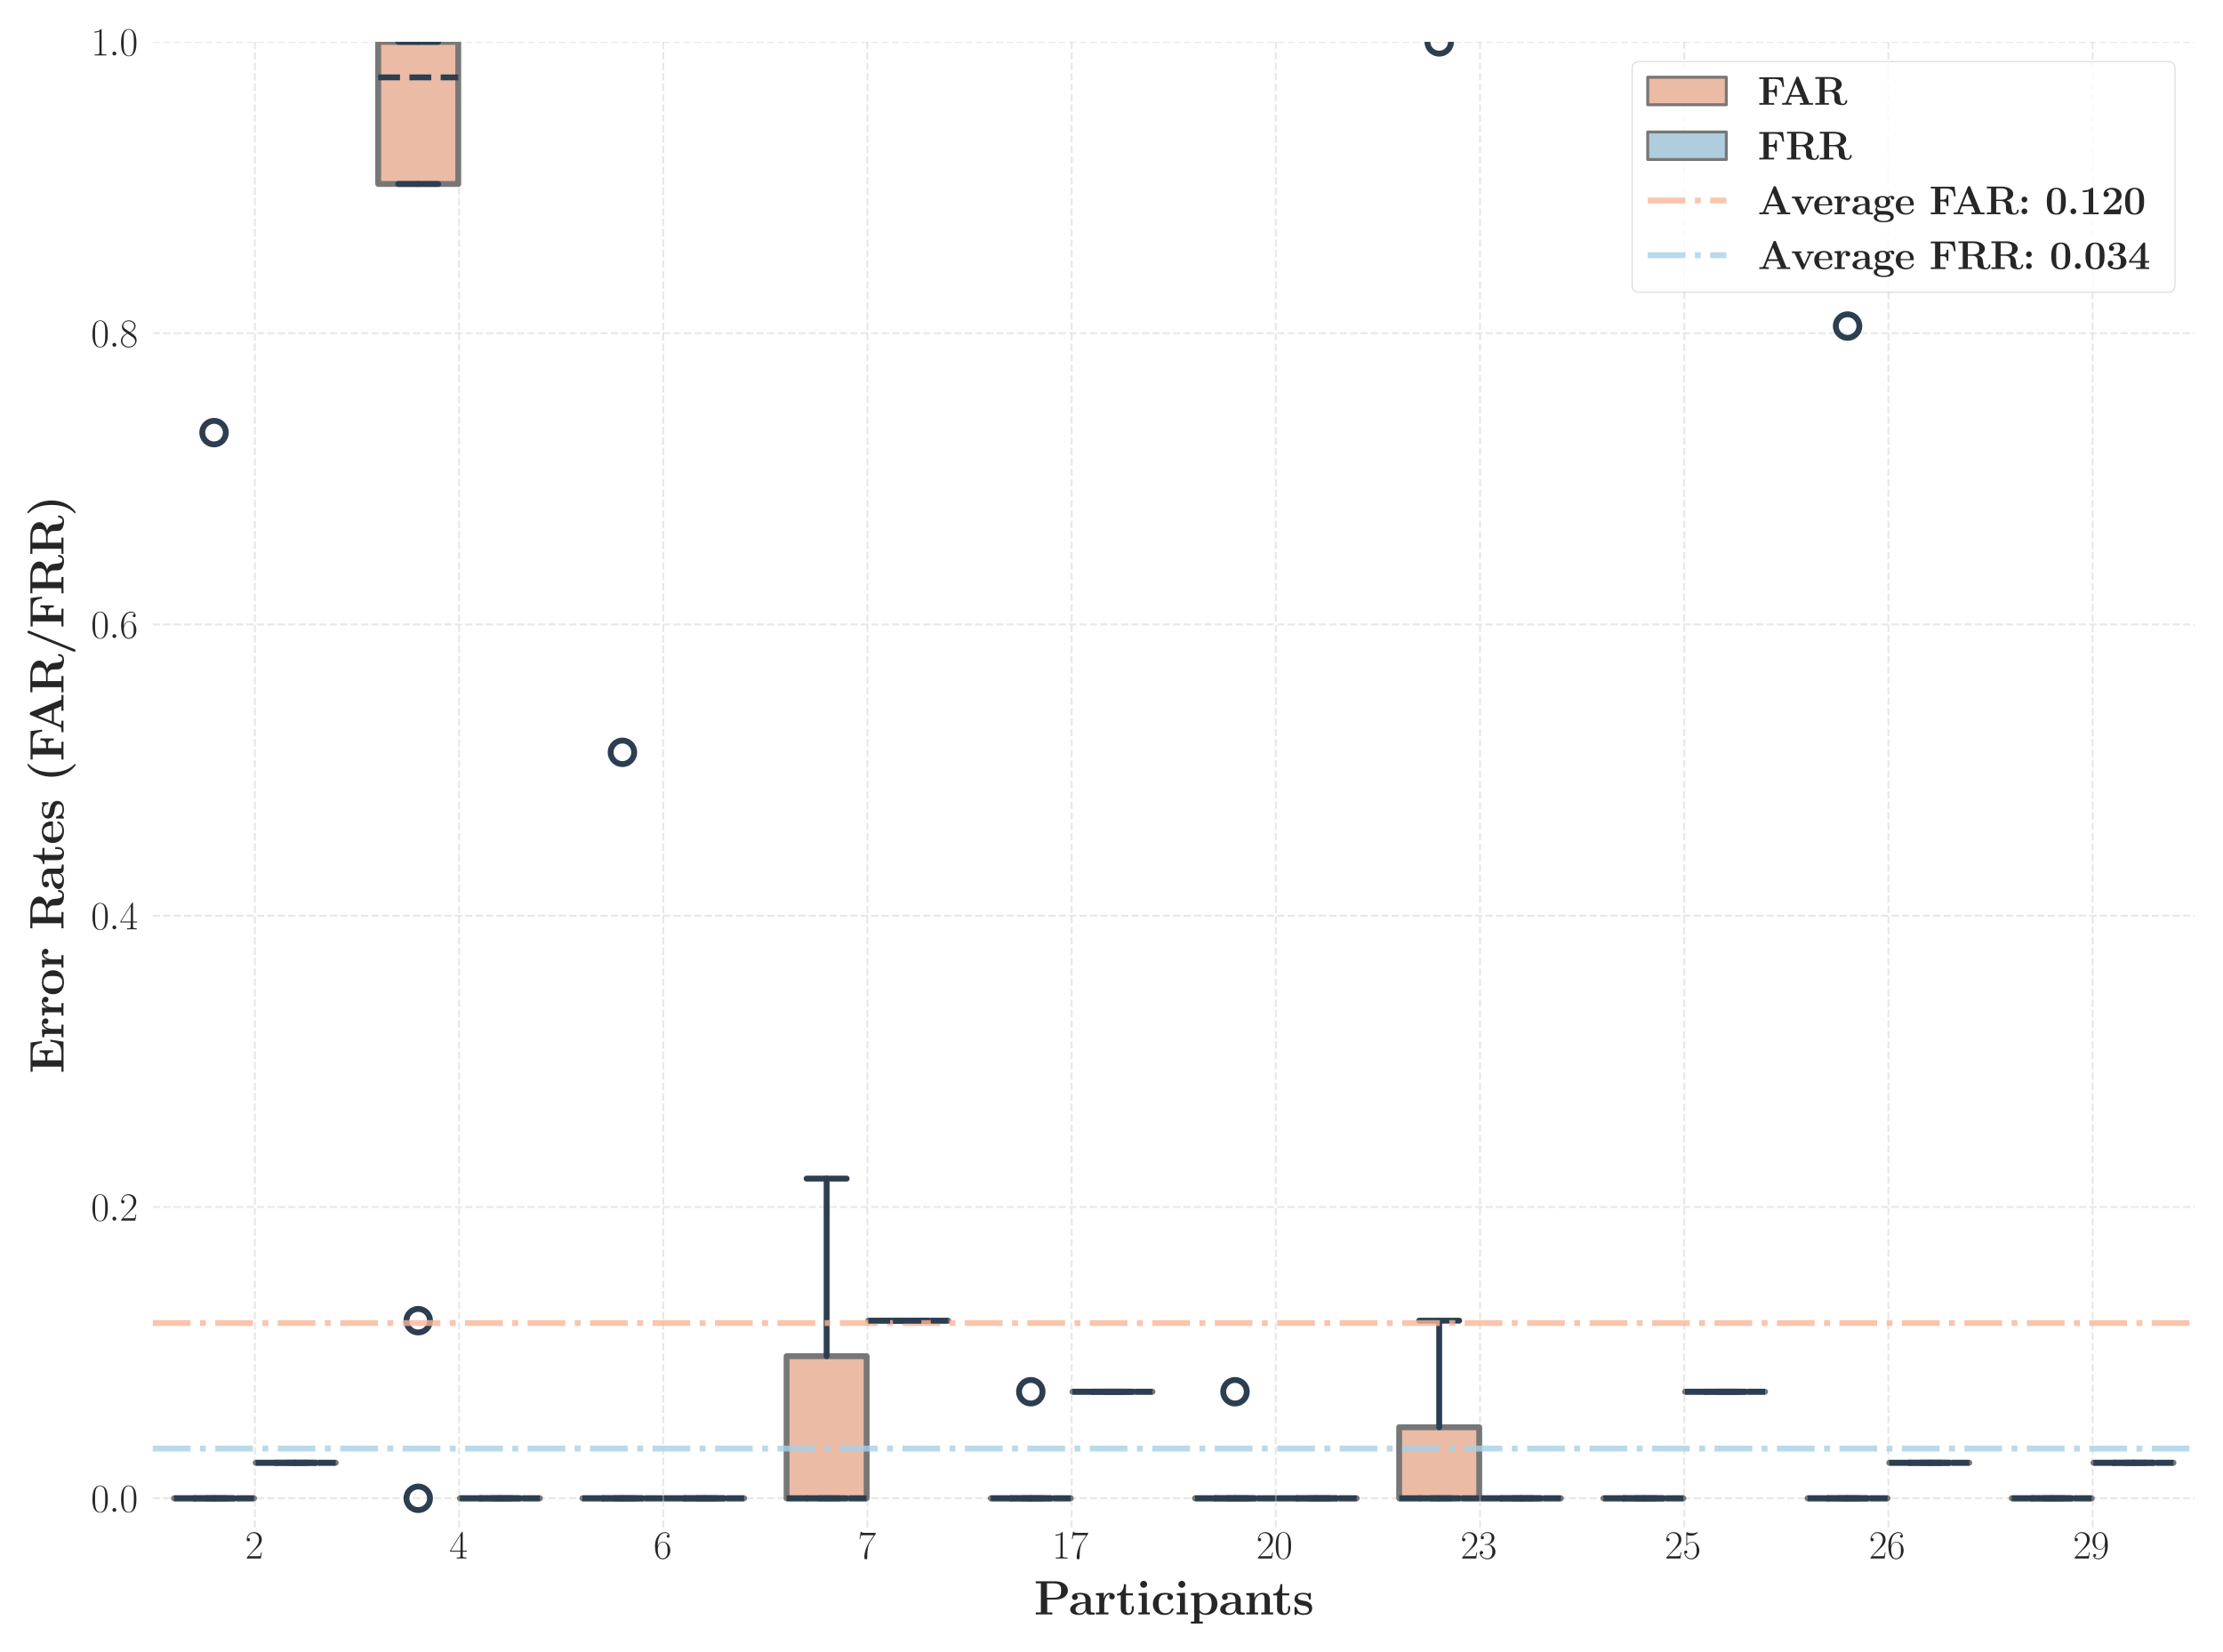 <?xml version="1.0" encoding="utf-8" standalone="no"?>
<!DOCTYPE svg PUBLIC "-//W3C//DTD SVG 1.1//EN"
  "http://www.w3.org/Graphics/SVG/1.1/DTD/svg11.dtd">
<svg xmlns:xlink="http://www.w3.org/1999/xlink" width="565.808pt" height="420.48pt" viewBox="0 0 565.808 420.48" xmlns="http://www.w3.org/2000/svg" version="1.1">
 <defs>
  <style type="text/css">*{stroke-linejoin: round; stroke-linecap: butt}</style>
 </defs>
 <g id="figure_1">
  <g id="patch_1">
   <path d="M 0 420.48 
L 565.808 420.48 
L 565.808 0 
L 0 0 
z
" style="fill: #ffffff"/>
  </g>
  <g id="axes_1">
   <g id="patch_2">
    <path d="M 38.885 388.798 
L 558.608 388.798 
L 558.608 10.659 
L 38.885 10.659 
z
" style="fill: #ffffff"/>
   </g>
   <g id="matplotlib.axis_1">
    <g id="xtick_1">
     <g id="line2d_1">
      <path d="M 64.871 388.798 
L 64.871 10.659 
" clip-path="url(#p3bb4240da6)" style="fill: none; stroke-dasharray: 1.85,0.8; stroke-dashoffset: 0; stroke: #d3d3d3; stroke-opacity: 0.53; stroke-width: 0.5"/>
     </g>
     <g id="text_1">
      <!-- 2 -->
      <g style="fill: #262626" transform="translate(62.381 396.716)scale(0.1 -0.1)">
       <defs>
        <path id="CMR17-32" d="M 2669 990 
L 2554 990 
C 2490 537 2438 460 2413 422 
C 2381 371 1920 371 1830 371 
L 602 371 
C 832 620 1280 1073 1824 1596 
C 2214 1966 2669 2400 2669 3033 
C 2669 3788 2067 4224 1395 4224 
C 691 4224 262 3603 262 3027 
C 262 2777 448 2745 525 2745 
C 589 2745 781 2783 781 3007 
C 781 3206 614 3264 525 3264 
C 486 3264 448 3257 422 3244 
C 544 3788 915 4057 1306 4057 
C 1862 4057 2227 3616 2227 3033 
C 2227 2477 1901 1998 1536 1583 
L 262 147 
L 262 0 
L 2515 0 
L 2669 990 
z
" transform="scale(0.016)"/>
       </defs>
       <use xlink:href="#CMR17-32" transform="scale(0.996)"/>
      </g>
     </g>
    </g>
    <g id="xtick_2">
     <g id="line2d_2">
      <path d="M 116.844 388.798 
L 116.844 10.659 
" clip-path="url(#p3bb4240da6)" style="fill: none; stroke-dasharray: 1.85,0.8; stroke-dashoffset: 0; stroke: #d3d3d3; stroke-opacity: 0.53; stroke-width: 0.5"/>
     </g>
     <g id="text_2">
      <!-- 4 -->
      <g style="fill: #262626" transform="translate(114.353 396.716)scale(0.1 -0.1)">
       <defs>
        <path id="CMR17-34" d="M 2150 4147 
C 2150 4281 2144 4288 2029 4288 
L 128 1254 
L 128 1088 
L 1779 1088 
L 1779 460 
C 1779 230 1766 166 1318 166 
L 1197 166 
L 1197 0 
C 1402 12 1747 12 1965 12 
C 2182 12 2528 12 2733 0 
L 2733 166 
L 2611 166 
C 2163 166 2150 230 2150 460 
L 2150 1088 
L 2803 1088 
L 2803 1254 
L 2150 1254 
L 2150 4147 
z
M 1798 3723 
L 1798 1254 
L 256 1254 
L 1798 3723 
z
" transform="scale(0.016)"/>
       </defs>
       <use xlink:href="#CMR17-34" transform="scale(0.996)"/>
      </g>
     </g>
    </g>
    <g id="xtick_3">
     <g id="line2d_3">
      <path d="M 168.816 388.798 
L 168.816 10.659 
" clip-path="url(#p3bb4240da6)" style="fill: none; stroke-dasharray: 1.85,0.8; stroke-dashoffset: 0; stroke: #d3d3d3; stroke-opacity: 0.53; stroke-width: 0.5"/>
     </g>
     <g id="text_3">
      <!-- 6 -->
      <g style="fill: #262626" transform="translate(166.325 396.716)scale(0.1 -0.1)">
       <defs>
        <path id="CMR17-36" d="M 678 2198 
C 678 3712 1395 4076 1811 4076 
C 1946 4076 2272 4049 2400 3782 
C 2298 3782 2106 3782 2106 3558 
C 2106 3385 2246 3328 2336 3328 
C 2394 3328 2566 3353 2566 3571 
C 2566 3987 2246 4224 1805 4224 
C 1043 4224 243 3411 243 2011 
C 243 257 966 -128 1478 -128 
C 2099 -128 2688 431 2688 1295 
C 2688 2101 2170 2688 1517 2688 
C 1126 2688 838 2430 678 1979 
L 678 2198 
z
M 1478 25 
C 691 25 691 1212 691 1450 
C 691 1914 909 2585 1504 2585 
C 1613 2585 1926 2585 2138 2140 
C 2253 1889 2253 1624 2253 1302 
C 2253 954 2253 696 2118 438 
C 1978 173 1773 25 1478 25 
z
" transform="scale(0.016)"/>
       </defs>
       <use xlink:href="#CMR17-36" transform="scale(0.996)"/>
      </g>
     </g>
    </g>
    <g id="xtick_4">
     <g id="line2d_4">
      <path d="M 220.788 388.798 
L 220.788 10.659 
" clip-path="url(#p3bb4240da6)" style="fill: none; stroke-dasharray: 1.85,0.8; stroke-dashoffset: 0; stroke: #d3d3d3; stroke-opacity: 0.53; stroke-width: 0.5"/>
     </g>
     <g id="text_4">
      <!-- 7 -->
      <g style="fill: #262626" transform="translate(218.298 396.716)scale(0.1 -0.1)">
       <defs>
        <path id="CMR17-37" d="M 2886 3955 
L 2886 4096 
L 1382 4096 
C 634 4096 621 4166 595 4288 
L 480 4288 
L 294 3104 
L 410 3104 
C 429 3226 474 3552 550 3673 
C 589 3724 1062 3724 1171 3724 
L 2579 3724 
L 1869 2670 
C 1395 1961 1069 1003 1069 166 
C 1069 89 1069 -128 1299 -128 
C 1530 -128 1530 89 1530 172 
L 1530 466 
C 1530 1514 1709 2204 2003 2644 
L 2886 3955 
z
" transform="scale(0.016)"/>
       </defs>
       <use xlink:href="#CMR17-37" transform="scale(0.996)"/>
      </g>
     </g>
    </g>
    <g id="xtick_5">
     <g id="line2d_5">
      <path d="M 272.761 388.798 
L 272.761 10.659 
" clip-path="url(#p3bb4240da6)" style="fill: none; stroke-dasharray: 1.85,0.8; stroke-dashoffset: 0; stroke: #d3d3d3; stroke-opacity: 0.53; stroke-width: 0.5"/>
     </g>
     <g id="text_5">
      <!-- 17 -->
      <g style="fill: #262626" transform="translate(267.779 396.716)scale(0.1 -0.1)">
       <defs>
        <path id="CMR17-31" d="M 1702 4083 
C 1702 4217 1696 4224 1606 4224 
C 1357 3927 979 3833 621 3820 
C 602 3820 570 3820 563 3808 
C 557 3795 557 3782 557 3648 
C 755 3648 1088 3686 1344 3839 
L 1344 467 
C 1344 243 1331 166 781 166 
L 589 166 
L 589 0 
C 896 6 1216 12 1523 12 
C 1830 12 2150 6 2458 0 
L 2458 166 
L 2266 166 
C 1715 166 1702 236 1702 467 
L 1702 4083 
z
" transform="scale(0.016)"/>
       </defs>
       <use xlink:href="#CMR17-31" transform="scale(0.996)"/>
       <use xlink:href="#CMR17-37" transform="translate(45.69 0)scale(0.996)"/>
      </g>
     </g>
    </g>
    <g id="xtick_6">
     <g id="line2d_6">
      <path d="M 324.733 388.798 
L 324.733 10.659 
" clip-path="url(#p3bb4240da6)" style="fill: none; stroke-dasharray: 1.85,0.8; stroke-dashoffset: 0; stroke: #d3d3d3; stroke-opacity: 0.53; stroke-width: 0.5"/>
     </g>
     <g id="text_6">
      <!-- 20 -->
      <g style="fill: #262626" transform="translate(319.752 396.716)scale(0.1 -0.1)">
       <defs>
        <path id="CMR17-30" d="M 2688 2038 
C 2688 2430 2682 3099 2413 3613 
C 2176 4063 1798 4224 1466 4224 
C 1158 4224 768 4082 525 3620 
C 269 3137 243 2539 243 2038 
C 243 1671 250 1112 448 623 
C 723 -39 1216 -128 1466 -128 
C 1760 -128 2208 -7 2470 604 
C 2662 1048 2688 1568 2688 2038 
z
M 1466 -26 
C 1056 -26 813 328 723 816 
C 653 1196 653 1749 653 2109 
C 653 2604 653 3015 736 3407 
C 858 3954 1216 4121 1466 4121 
C 1728 4121 2067 3947 2189 3420 
C 2272 3054 2278 2623 2278 2109 
C 2278 1691 2278 1176 2202 797 
C 2067 96 1690 -26 1466 -26 
z
" transform="scale(0.016)"/>
       </defs>
       <use xlink:href="#CMR17-32" transform="scale(0.996)"/>
       <use xlink:href="#CMR17-30" transform="translate(45.69 0)scale(0.996)"/>
      </g>
     </g>
    </g>
    <g id="xtick_7">
     <g id="line2d_7">
      <path d="M 376.705 388.798 
L 376.705 10.659 
" clip-path="url(#p3bb4240da6)" style="fill: none; stroke-dasharray: 1.85,0.8; stroke-dashoffset: 0; stroke: #d3d3d3; stroke-opacity: 0.53; stroke-width: 0.5"/>
     </g>
     <g id="text_7">
      <!-- 23 -->
      <g style="fill: #262626" transform="translate(371.724 396.716)scale(0.1 -0.1)">
       <defs>
        <path id="CMR17-33" d="M 1414 2176 
C 1984 2176 2234 1673 2234 1094 
C 2234 322 1824 25 1453 25 
C 1114 25 563 193 390 691 
C 422 678 454 678 486 678 
C 640 678 755 780 755 947 
C 755 1132 614 1216 486 1216 
C 378 1216 211 1164 211 927 
C 211 335 787 -128 1466 -128 
C 2176 -128 2720 432 2720 1087 
C 2720 1718 2208 2176 1600 2246 
C 2086 2347 2554 2776 2554 3353 
C 2554 3856 2048 4224 1472 4224 
C 890 4224 378 3862 378 3347 
C 378 3123 544 3084 627 3084 
C 762 3084 877 3167 877 3334 
C 877 3500 762 3584 627 3584 
C 602 3584 570 3584 544 3571 
C 730 3999 1235 4076 1459 4076 
C 1683 4076 2106 3966 2106 3347 
C 2106 3167 2080 2851 1862 2574 
C 1670 2329 1453 2316 1242 2297 
C 1210 2297 1062 2284 1037 2284 
C 992 2278 966 2272 966 2227 
C 966 2182 973 2176 1101 2176 
L 1414 2176 
z
" transform="scale(0.016)"/>
       </defs>
       <use xlink:href="#CMR17-32" transform="scale(0.996)"/>
       <use xlink:href="#CMR17-33" transform="translate(45.69 0)scale(0.996)"/>
      </g>
     </g>
    </g>
    <g id="xtick_8">
     <g id="line2d_8">
      <path d="M 428.678 388.798 
L 428.678 10.659 
" clip-path="url(#p3bb4240da6)" style="fill: none; stroke-dasharray: 1.85,0.8; stroke-dashoffset: 0; stroke: #d3d3d3; stroke-opacity: 0.53; stroke-width: 0.5"/>
     </g>
     <g id="text_8">
      <!-- 25 -->
      <g style="fill: #262626" transform="translate(423.696 396.716)scale(0.1 -0.1)">
       <defs>
        <path id="CMR17-35" d="M 730 3750 
C 794 3724 1056 3641 1325 3641 
C 1920 3641 2246 3961 2432 4140 
C 2432 4191 2432 4224 2394 4224 
C 2387 4224 2374 4224 2323 4198 
C 2099 4102 1837 4032 1517 4032 
C 1325 4032 1037 4055 723 4191 
C 653 4224 640 4224 634 4224 
C 602 4224 595 4217 595 4090 
L 595 2231 
C 595 2113 595 2080 659 2080 
C 691 2080 704 2093 736 2139 
C 941 2435 1222 2560 1542 2560 
C 1766 2560 2246 2415 2246 1293 
C 2246 1087 2246 716 2054 422 
C 1894 159 1645 25 1370 25 
C 947 25 518 319 403 812 
C 429 806 480 793 506 793 
C 589 793 749 838 749 1036 
C 749 1209 627 1280 506 1280 
C 358 1280 262 1190 262 1011 
C 262 454 704 -128 1382 -128 
C 2042 -128 2669 441 2669 1267 
C 2669 2054 2170 2662 1549 2662 
C 1222 2662 947 2540 730 2304 
L 730 3750 
z
" transform="scale(0.016)"/>
       </defs>
       <use xlink:href="#CMR17-32" transform="scale(0.996)"/>
       <use xlink:href="#CMR17-35" transform="translate(45.69 0)scale(0.996)"/>
      </g>
     </g>
    </g>
    <g id="xtick_9">
     <g id="line2d_9">
      <path d="M 480.65 388.798 
L 480.65 10.659 
" clip-path="url(#p3bb4240da6)" style="fill: none; stroke-dasharray: 1.85,0.8; stroke-dashoffset: 0; stroke: #d3d3d3; stroke-opacity: 0.53; stroke-width: 0.5"/>
     </g>
     <g id="text_9">
      <!-- 26 -->
      <g style="fill: #262626" transform="translate(475.669 396.716)scale(0.1 -0.1)">
       <use xlink:href="#CMR17-32" transform="scale(0.996)"/>
       <use xlink:href="#CMR17-36" transform="translate(45.69 0)scale(0.996)"/>
      </g>
     </g>
    </g>
    <g id="xtick_10">
     <g id="line2d_10">
      <path d="M 532.622 388.798 
L 532.622 10.659 
" clip-path="url(#p3bb4240da6)" style="fill: none; stroke-dasharray: 1.85,0.8; stroke-dashoffset: 0; stroke: #d3d3d3; stroke-opacity: 0.53; stroke-width: 0.5"/>
     </g>
     <g id="text_10">
      <!-- 29 -->
      <g style="fill: #262626" transform="translate(527.641 396.716)scale(0.1 -0.1)">
       <defs>
        <path id="CMR17-39" d="M 2253 1871 
C 2253 448 1670 25 1190 25 
C 1043 25 685 43 538 281 
C 704 256 826 345 826 505 
C 826 678 685 736 595 736 
C 538 736 365 710 365 492 
C 365 68 742 -128 1203 -128 
C 1939 -128 2688 665 2688 2090 
C 2688 3857 1971 4224 1485 4224 
C 851 4224 243 3664 243 2800 
C 243 2000 762 1408 1414 1408 
C 1952 1408 2189 1910 2253 2122 
L 2253 1871 
z
M 1427 1510 
C 1254 1510 1011 1542 813 1929 
C 678 2181 678 2477 678 2793 
C 678 3174 678 3438 858 3722 
C 947 3857 1114 4076 1485 4076 
C 2240 4076 2240 2909 2240 2651 
C 2240 2193 2035 1510 1427 1510 
z
" transform="scale(0.016)"/>
       </defs>
       <use xlink:href="#CMR17-32" transform="scale(0.996)"/>
       <use xlink:href="#CMR17-39" transform="translate(45.69 0)scale(0.996)"/>
      </g>
     </g>
    </g>
    <g id="text_11">
     <!-- \textbf{Participants} -->
     <g style="fill: #262626" transform="translate(263.162 410.955)scale(0.12 -0.12)">
      <defs>
       <path id="CMBX12-50" d="M 1766 1984 
L 2854 1984 
C 3923 1984 4518 2527 4518 3184 
C 4518 3872 3910 4416 2854 4416 
L 243 4416 
L 243 4140 
L 922 4140 
L 922 275 
L 243 275 
L 243 0 
C 429 12 1114 12 1344 12 
C 1574 12 2259 12 2445 0 
L 2445 275 
L 1766 275 
L 1766 1984 
z
M 2624 4140 
C 3616 4140 3616 3617 3616 3184 
C 3616 2763 3616 2227 2624 2227 
L 1734 2227 
L 1734 4140 
L 2624 4140 
z
" transform="scale(0.016)"/>
       <path id="CMBX12-61" d="M 2944 1894 
C 2944 2483 2477 2880 1574 2880 
C 1216 2880 461 2847 461 2310 
C 461 2041 666 1926 838 1926 
C 1030 1926 1216 2060 1216 2303 
C 1216 2425 1171 2540 1062 2611 
C 1274 2668 1427 2668 1549 2668 
C 1984 2668 2246 2425 2246 1900 
L 2246 1644 
C 1235 1644 218 1362 218 648 
C 218 64 960 -64 1402 -64 
C 1894 -64 2208 205 2336 488 
C 2336 250 2336 -26 2982 -26 
L 3309 -26 
C 3443 -26 3494 -26 3494 115 
C 3494 250 3437 250 3347 250 
C 2944 256 2944 359 2944 507 
L 2944 1894 
z
M 2246 867 
C 2246 262 1709 147 1504 147 
C 1190 147 928 359 928 655 
C 928 1240 1619 1439 2246 1472 
L 2246 867 
z
" transform="scale(0.016)"/>
       <path id="CMBX12-72" d="M 1331 1440 
C 1331 1651 1376 2668 2125 2668 
C 2035 2598 1990 2489 1990 2374 
C 1990 2112 2202 2003 2362 2003 
C 2522 2003 2733 2112 2733 2374 
C 2733 2700 2400 2880 2093 2880 
C 1587 2880 1370 2438 1280 2169 
L 1274 2169 
L 1274 2880 
L 224 2828 
L 224 2553 
C 621 2553 666 2553 666 2304 
L 666 275 
L 224 275 
L 224 0 
C 371 12 851 12 1030 12 
C 1216 12 1734 12 1888 0 
L 1888 275 
L 1331 275 
L 1331 1440 
z
" transform="scale(0.016)"/>
       <path id="CMBX12-74" d="M 1350 2540 
L 2272 2540 
L 2272 2816 
L 1350 2816 
L 1350 4032 
L 1082 4032 
C 1075 3401 768 2771 134 2751 
L 134 2540 
L 653 2540 
L 653 761 
C 653 83 1178 -64 1638 -64 
C 2112 -64 2394 294 2394 768 
L 2394 1107 
L 2125 1107 
L 2125 774 
C 2125 352 1933 166 1734 166 
C 1350 166 1350 595 1350 742 
L 1350 2540 
z
" transform="scale(0.016)"/>
       <path id="CMBX12-69" d="M 1427 4019 
C 1427 4281 1216 4480 966 4480 
C 704 4480 506 4262 506 4019 
C 506 3775 704 3558 966 3558 
C 1216 3558 1427 3756 1427 4019 
z
M 301 2828 
L 301 2553 
C 678 2553 723 2553 723 2303 
L 723 275 
L 282 275 
L 282 0 
C 429 12 870 12 1043 12 
C 1222 12 1632 12 1786 0 
L 1786 275 
L 1389 275 
L 1389 2880 
L 301 2828 
z
" transform="scale(0.016)"/>
       <path id="CMBX12-63" d="M 2995 724 
C 2995 801 2925 801 2861 801 
C 2758 801 2752 795 2720 718 
C 2675 596 2502 166 1914 166 
C 1011 166 1011 1141 1011 1430 
C 1011 1808 1018 2649 1856 2649 
C 1901 2649 2278 2636 2278 2604 
C 2278 2598 2272 2591 2259 2585 
C 2240 2566 2157 2469 2157 2309 
C 2157 2039 2374 1930 2534 1930 
C 2669 1930 2912 2014 2912 2315 
C 2912 2841 2176 2880 1830 2880 
C 691 2880 243 2136 243 1398 
C 243 525 851 -64 1792 -64 
C 2797 -64 2995 679 2995 724 
z
" transform="scale(0.016)"/>
       <path id="CMBX12-70" d="M 1805 -941 
L 1363 -941 
L 1363 237 
C 1523 96 1805 -64 2189 -64 
C 3066 -64 3750 470 3750 1414 
C 3750 2306 3155 2880 2291 2880 
C 1914 2880 1587 2751 1331 2546 
L 1331 2880 
L 224 2828 
L 224 2552 
C 621 2552 666 2552 666 2300 
L 666 -941 
L 224 -941 
L 224 -1216 
C 371 -1204 832 -1204 1011 -1204 
C 1190 -1204 1658 -1204 1805 -1216 
L 1805 -941 
z
M 1363 2235 
C 1600 2546 1939 2649 2189 2649 
C 2605 2649 2982 2268 2982 1414 
C 2982 476 2522 147 2112 147 
C 1837 147 1562 289 1363 593 
L 1363 2235 
z
" transform="scale(0.016)"/>
       <path id="CMBX12-6e" d="M 3398 1958 
C 3398 2566 3136 2880 2432 2880 
C 1971 2880 1574 2656 1357 2176 
L 1350 2176 
L 1350 2880 
L 269 2828 
L 269 2553 
C 666 2553 710 2553 710 2304 
L 710 275 
L 269 275 
L 269 0 
C 416 12 877 12 1056 12 
C 1235 12 1702 12 1850 0 
L 1850 275 
L 1408 275 
L 1408 1638 
C 1408 2329 1920 2668 2330 2668 
C 2566 2668 2701 2515 2701 2028 
L 2701 275 
L 2259 275 
L 2259 0 
C 2406 12 2867 12 3046 12 
C 3226 12 3693 12 3840 0 
L 3840 275 
L 3398 275 
L 3398 1958 
z
" transform="scale(0.016)"/>
       <path id="CMBX12-73" d="M 2413 2713 
C 2413 2835 2413 2880 2317 2880 
C 2278 2880 2266 2880 2170 2822 
C 2144 2803 2074 2758 2042 2739 
C 1862 2841 1626 2880 1395 2880 
C 1203 2880 243 2880 243 2046 
C 243 1372 1037 1231 1235 1199 
C 1408 1167 1619 1128 1645 1128 
C 1901 1071 2157 910 2157 641 
C 2157 147 1574 147 1440 147 
C 1114 147 710 249 531 872 
C 493 1000 486 1006 378 1006 
C 243 1006 243 987 243 840 
L 243 102 
C 243 -20 243 -64 339 -64 
C 384 -64 397 -64 525 38 
L 691 160 
C 979 -64 1325 -64 1440 -64 
C 1792 -64 2592 12 2592 865 
C 2592 1173 2426 1385 2298 1500 
C 2035 1719 1818 1757 1472 1821 
C 1062 1892 678 1962 678 2270 
C 678 2687 1248 2687 1382 2687 
C 2093 2687 2131 2238 2144 2078 
C 2150 1995 2202 1995 2278 1995 
C 2413 1995 2413 2014 2413 2161 
L 2413 2713 
z
" transform="scale(0.016)"/>
      </defs>
      <use xlink:href="#CMBX12-50" transform="scale(0.996)"/>
      <use xlink:href="#CMBX12-61" transform="translate(73.451 0)scale(0.996)"/>
      <use xlink:href="#CMBX12-72" transform="translate(127.935 0)scale(0.996)"/>
      <use xlink:href="#CMBX12-74" transform="translate(173.712 0)scale(0.996)"/>
      <use xlink:href="#CMBX12-69" transform="translate(217.299 0)scale(0.996)"/>
      <use xlink:href="#CMBX12-63" transform="translate(248.432 0)scale(0.996)"/>
      <use xlink:href="#CMBX12-69" transform="translate(298.245 0)scale(0.996)"/>
      <use xlink:href="#CMBX12-70" transform="translate(329.378 0)scale(0.996)"/>
      <use xlink:href="#CMBX12-61" transform="translate(391.645 0)scale(0.996)"/>
      <use xlink:href="#CMBX12-6e" transform="translate(446.128 0)scale(0.996)"/>
      <use xlink:href="#CMBX12-74" transform="translate(505.281 0)scale(0.996)"/>
      <use xlink:href="#CMBX12-73" transform="translate(548.868 0)scale(0.996)"/>
     </g>
    </g>
   </g>
   <g id="matplotlib.axis_2">
    <g id="ytick_1">
     <g id="line2d_11">
      <path d="M 38.885 381.383 
L 558.608 381.383 
" clip-path="url(#p3bb4240da6)" style="fill: none; stroke-dasharray: 1.85,0.8; stroke-dashoffset: 0; stroke: #d3d3d3; stroke-opacity: 0.53; stroke-width: 0.5"/>
     </g>
     <g id="text_12">
      <!-- $\mathdefault{0.0}$ -->
      <g style="fill: #262626" transform="translate(23.155 384.842)scale(0.1 -0.1)">
       <defs>
        <path id="CMMI12-3a" d="M 1178 307 
C 1178 492 1024 620 870 620 
C 685 620 557 467 557 313 
C 557 128 710 0 864 0 
C 1050 0 1178 153 1178 307 
z
" transform="scale(0.016)"/>
       </defs>
       <use xlink:href="#CMR17-30" transform="scale(0.996)"/>
       <use xlink:href="#CMMI12-3a" transform="translate(45.69 0)scale(0.996)"/>
       <use xlink:href="#CMR17-30" transform="translate(72.788 0)scale(0.996)"/>
      </g>
     </g>
    </g>
    <g id="ytick_2">
     <g id="line2d_12">
      <path d="M 38.885 307.238 
L 558.608 307.238 
" clip-path="url(#p3bb4240da6)" style="fill: none; stroke-dasharray: 1.85,0.8; stroke-dashoffset: 0; stroke: #d3d3d3; stroke-opacity: 0.53; stroke-width: 0.5"/>
     </g>
     <g id="text_13">
      <!-- $\mathdefault{0.2}$ -->
      <g style="fill: #262626" transform="translate(23.155 310.698)scale(0.1 -0.1)">
       <use xlink:href="#CMR17-30" transform="scale(0.996)"/>
       <use xlink:href="#CMMI12-3a" transform="translate(45.69 0)scale(0.996)"/>
       <use xlink:href="#CMR17-32" transform="translate(72.788 0)scale(0.996)"/>
      </g>
     </g>
    </g>
    <g id="ytick_3">
     <g id="line2d_13">
      <path d="M 38.885 233.094 
L 558.608 233.094 
" clip-path="url(#p3bb4240da6)" style="fill: none; stroke-dasharray: 1.85,0.8; stroke-dashoffset: 0; stroke: #d3d3d3; stroke-opacity: 0.53; stroke-width: 0.5"/>
     </g>
     <g id="text_14">
      <!-- $\mathdefault{0.4}$ -->
      <g style="fill: #262626" transform="translate(23.155 236.553)scale(0.1 -0.1)">
       <use xlink:href="#CMR17-30" transform="scale(0.996)"/>
       <use xlink:href="#CMMI12-3a" transform="translate(45.69 0)scale(0.996)"/>
       <use xlink:href="#CMR17-34" transform="translate(72.788 0)scale(0.996)"/>
      </g>
     </g>
    </g>
    <g id="ytick_4">
     <g id="line2d_14">
      <path d="M 38.885 158.949 
L 558.608 158.949 
" clip-path="url(#p3bb4240da6)" style="fill: none; stroke-dasharray: 1.85,0.8; stroke-dashoffset: 0; stroke: #d3d3d3; stroke-opacity: 0.53; stroke-width: 0.5"/>
     </g>
     <g id="text_15">
      <!-- $\mathdefault{0.6}$ -->
      <g style="fill: #262626" transform="translate(23.155 162.408)scale(0.1 -0.1)">
       <use xlink:href="#CMR17-30" transform="scale(0.996)"/>
       <use xlink:href="#CMMI12-3a" transform="translate(45.69 0)scale(0.996)"/>
       <use xlink:href="#CMR17-36" transform="translate(72.788 0)scale(0.996)"/>
      </g>
     </g>
    </g>
    <g id="ytick_5">
     <g id="line2d_15">
      <path d="M 38.885 84.804 
L 558.608 84.804 
" clip-path="url(#p3bb4240da6)" style="fill: none; stroke-dasharray: 1.85,0.8; stroke-dashoffset: 0; stroke: #d3d3d3; stroke-opacity: 0.53; stroke-width: 0.5"/>
     </g>
     <g id="text_16">
      <!-- $\mathdefault{0.8}$ -->
      <g style="fill: #262626" transform="translate(23.155 88.263)scale(0.1 -0.1)">
       <defs>
        <path id="CMR17-38" d="M 1741 2289 
C 2144 2494 2554 2803 2554 3298 
C 2554 3884 1990 4224 1472 4224 
C 890 4224 378 3800 378 3215 
C 378 3054 416 2777 666 2533 
C 730 2469 998 2276 1171 2154 
C 883 2006 211 1652 211 945 
C 211 282 838 -128 1459 -128 
C 2144 -128 2720 366 2720 1022 
C 2720 1607 2330 1877 2074 2051 
L 1741 2289 
z
M 902 2855 
C 851 2887 595 3086 595 3388 
C 595 3781 998 4076 1459 4076 
C 1965 4076 2336 3716 2336 3298 
C 2336 2700 1670 2359 1638 2359 
C 1632 2359 1626 2359 1574 2398 
L 902 2855 
z
M 2080 1536 
C 2176 1466 2483 1253 2483 861 
C 2483 385 2010 25 1472 25 
C 890 25 448 443 448 951 
C 448 1459 838 1884 1280 2083 
L 2080 1536 
z
" transform="scale(0.016)"/>
       </defs>
       <use xlink:href="#CMR17-30" transform="scale(0.996)"/>
       <use xlink:href="#CMMI12-3a" transform="translate(45.69 0)scale(0.996)"/>
       <use xlink:href="#CMR17-38" transform="translate(72.788 0)scale(0.996)"/>
      </g>
     </g>
    </g>
    <g id="ytick_6">
     <g id="line2d_16">
      <path d="M 38.885 10.659 
L 558.608 10.659 
" clip-path="url(#p3bb4240da6)" style="fill: none; stroke-dasharray: 1.85,0.8; stroke-dashoffset: 0; stroke: #d3d3d3; stroke-opacity: 0.53; stroke-width: 0.5"/>
     </g>
     <g id="text_17">
      <!-- $\mathdefault{1.0}$ -->
      <g style="fill: #262626" transform="translate(23.155 14.118)scale(0.1 -0.1)">
       <use xlink:href="#CMR17-31" transform="scale(0.996)"/>
       <use xlink:href="#CMMI12-3a" transform="translate(45.69 0)scale(0.996)"/>
       <use xlink:href="#CMR17-30" transform="translate(72.788 0)scale(0.996)"/>
      </g>
     </g>
    </g>
    <g id="text_18">
     <!-- \textbf{Error Rates (FAR/FRR)} -->
     <g style="fill: #262626" transform="translate(16.166 273.275)rotate(-90)scale(0.12 -0.12)">
      <defs>
       <path id="CMBX12-45" d="M 4518 1753 
L 4250 1753 
C 4115 783 3878 275 2765 275 
L 1766 275 
L 1766 2156 
L 2144 2156 
C 2758 2156 2822 1889 2822 1395 
L 3091 1395 
L 3091 3177 
L 2822 3177 
C 2822 2699 2758 2432 2144 2432 
L 1766 2432 
L 1766 4108 
L 2765 4108 
C 3744 4108 3955 3694 4051 2871 
L 4320 2871 
L 4134 4383 
L 243 4383 
L 243 4108 
L 922 4108 
L 922 275 
L 243 275 
L 243 0 
L 4243 0 
L 4518 1753 
z
" transform="scale(0.016)"/>
       <path id="CMBX12-6f" d="M 3392 1379 
C 3392 2245 2803 2880 1798 2880 
C 755 2880 198 2213 198 1379 
C 198 538 787 -64 1792 -64 
C 2835 -64 3392 570 3392 1379 
z
M 1798 166 
C 966 166 966 917 966 1443 
C 966 1744 966 2065 1088 2296 
C 1229 2553 1517 2668 1792 2668 
C 2157 2668 2387 2495 2496 2315 
C 2624 2084 2624 1751 2624 1443 
C 2624 910 2624 166 1798 166 
z
" transform="scale(0.016)"/>
       <path id="CMBX12-52" d="M 3386 2195 
C 4250 2425 4461 2888 4461 3235 
C 4461 3877 3789 4416 2605 4416 
L 243 4416 
L 243 4140 
L 922 4140 
L 922 275 
L 243 275 
L 243 0 
C 429 12 1094 12 1325 12 
C 1555 12 2227 12 2413 0 
L 2413 275 
L 1734 275 
L 1734 2112 
L 2496 2112 
C 2752 2112 2957 2034 3098 1868 
C 3290 1649 3290 1508 3290 1078 
C 3290 648 3290 384 3616 166 
C 3949 -58 4474 -64 4614 -64 
C 5267 -64 5344 513 5344 603 
C 5344 712 5293 731 5210 731 
C 5088 731 5082 686 5075 603 
C 5043 282 4845 147 4666 147 
C 4256 147 4211 577 4160 1168 
C 4122 1504 4077 1982 3386 2195 
z
M 2483 2323 
L 1734 2323 
L 1734 4140 
L 2496 4140 
C 3539 4140 3558 3614 3558 3235 
C 3558 2882 3552 2323 2483 2323 
z
" transform="scale(0.016)"/>
       <path id="CMBX12-65" d="M 2893 1408 
C 3040 1408 3078 1408 3078 1568 
C 3078 1758 3034 2232 2739 2529 
C 2470 2796 2112 2880 1741 2880 
C 742 2880 198 2232 198 1433 
C 198 523 858 -64 1824 -64 
C 2790 -64 3078 621 3078 731 
C 3078 829 2982 829 2944 829 
C 2842 829 2835 809 2797 725 
C 2630 302 2208 166 1901 166 
C 973 166 966 1043 966 1408 
L 2893 1408 
z
M 966 1593 
C 979 1852 986 2099 1120 2327 
C 1242 2529 1466 2668 1741 2668 
C 2426 2668 2483 1909 2490 1593 
L 966 1593 
z
" transform="scale(0.016)"/>
       <path id="CMBX12-28" d="M 2394 -1530 
C 2394 -1505 2394 -1492 2272 -1376 
C 1555 -660 1280 467 1280 1593 
C 1280 2854 1594 3891 2310 4614 
C 2387 4691 2394 4697 2394 4723 
C 2394 4800 2317 4800 2285 4800 
C 2227 4800 2214 4800 2048 4665 
C 1126 3929 691 2752 691 1600 
C 691 422 1133 -724 2042 -1466 
C 2208 -1607 2221 -1607 2285 -1607 
C 2317 -1607 2394 -1607 2394 -1530 
z
" transform="scale(0.016)"/>
       <path id="CMBX12-46" d="M 4032 4383 
L 243 4383 
L 243 4108 
L 922 4108 
L 922 275 
L 243 275 
L 243 0 
C 429 12 1158 12 1395 12 
C 1734 12 2304 12 2618 0 
L 2618 275 
L 1766 275 
L 1766 2048 
L 2118 2048 
C 2733 2048 2784 1765 2784 1296 
L 3053 1296 
L 3053 3080 
L 2784 3080 
C 2784 2607 2733 2323 2118 2323 
L 1766 2323 
L 1766 4108 
L 2682 4108 
C 3699 4108 3859 3636 3949 2853 
L 4218 2853 
L 4032 4383 
z
" transform="scale(0.016)"/>
       <path id="CMBX12-41" d="M 2931 4333 
C 2886 4448 2874 4480 2720 4480 
C 2560 4480 2547 4448 2502 4333 
L 915 429 
C 870 326 870 313 691 294 
C 531 275 506 275 365 275 
L 250 275 
L 250 0 
C 416 12 800 12 986 12 
C 1158 12 1626 12 1773 0 
L 1773 275 
C 1632 275 1389 275 1210 346 
C 1229 404 1229 416 1242 442 
L 1581 1280 
L 3296 1280 
L 3699 275 
L 3098 275 
L 3098 0 
C 3302 12 3923 12 4166 12 
C 4371 12 5024 12 5184 0 
L 5184 275 
L 4576 275 
L 2931 4333 
z
M 2438 3394 
L 3181 1555 
L 1690 1555 
L 2438 3394 
z
" transform="scale(0.016)"/>
       <path id="CMBX12-2f" d="M 3162 4505 
C 3194 4582 3194 4608 3194 4621 
C 3194 4736 3104 4800 3021 4800 
C 2899 4800 2874 4723 2835 4633 
L 429 -1306 
C 397 -1383 397 -1408 397 -1421 
C 397 -1536 486 -1600 570 -1600 
C 691 -1600 717 -1530 755 -1434 
L 3162 4505 
z
" transform="scale(0.016)"/>
       <path id="CMBX12-29" d="M 2099 1593 
C 2099 2771 1658 3917 749 4659 
C 582 4800 570 4800 506 4800 
C 474 4800 397 4800 397 4723 
C 397 4697 397 4684 518 4569 
C 1235 3853 1510 2726 1510 1600 
C 1510 339 1197 -698 480 -1421 
C 403 -1498 397 -1505 397 -1530 
C 397 -1607 474 -1607 506 -1607 
C 563 -1607 576 -1607 742 -1472 
C 1664 -736 2099 441 2099 1593 
z
" transform="scale(0.016)"/>
      </defs>
      <use xlink:href="#CMBX12-45" transform="scale(0.996)"/>
      <use xlink:href="#CMBX12-72" transform="translate(73.567 0)scale(0.996)"/>
      <use xlink:href="#CMBX12-72" transform="translate(119.344 0)scale(0.996)"/>
      <use xlink:href="#CMBX12-6f" transform="translate(165.122 0)scale(0.996)"/>
      <use xlink:href="#CMBX12-72" transform="translate(221.162 0)scale(0.996)"/>
      <use xlink:href="#CMBX12-52" transform="translate(304.299 0)scale(0.996)"/>
      <use xlink:href="#CMBX12-61" transform="translate(387.898 0)scale(0.996)"/>
      <use xlink:href="#CMBX12-74" transform="translate(442.381 0)scale(0.996)"/>
      <use xlink:href="#CMBX12-65" transform="translate(485.967 0)scale(0.996)"/>
      <use xlink:href="#CMBX12-73" transform="translate(537.107 0)scale(0.996)"/>
      <use xlink:href="#CMBX12-28" transform="translate(618.676 0)scale(0.996)"/>
      <use xlink:href="#CMBX12-46" transform="translate(662.262 0)scale(0.996)"/>
      <use xlink:href="#CMBX12-41" transform="translate(720.263 0)scale(0.996)"/>
      <use xlink:href="#CMBX12-52" transform="translate(804.899 0)scale(0.996)"/>
      <use xlink:href="#CMBX12-2f" transform="translate(888.498 0)scale(0.996)"/>
      <use xlink:href="#CMBX12-46" transform="translate(944.538 0)scale(0.996)"/>
      <use xlink:href="#CMBX12-52" transform="translate(1014.991 0)scale(0.996)"/>
      <use xlink:href="#CMBX12-52" transform="translate(1098.59 0)scale(0.996)"/>
      <use xlink:href="#CMBX12-29" transform="translate(1182.188 0)scale(0.996)"/>
     </g>
    </g>
   </g>
   <g id="patch_3">
    <path d="M 44.29 381.383 
L 64.664 381.383 
L 64.664 381.383 
L 44.29 381.383 
L 44.29 381.383 
z
" clip-path="url(#p3bb4240da6)" style="fill: #ebbba5; stroke: #777777; stroke-width: 1.5; stroke-linejoin: miter"/>
   </g>
   <g id="patch_4">
    <path d="M 65.079 372.341 
L 85.452 372.341 
L 85.452 372.341 
L 65.079 372.341 
L 65.079 372.341 
z
" clip-path="url(#p3bb4240da6)" style="fill: #afcddc; stroke: #777777; stroke-width: 1.5; stroke-linejoin: miter"/>
   </g>
   <g id="patch_5">
    <path d="M 96.263 46.827 
L 116.636 46.827 
L 116.636 10.659 
L 96.263 10.659 
L 96.263 46.827 
z
" clip-path="url(#p3bb4240da6)" style="fill: #ebbba5; stroke: #777777; stroke-width: 1.5; stroke-linejoin: miter"/>
   </g>
   <g id="patch_6">
    <path d="M 117.052 381.383 
L 137.425 381.383 
L 137.425 381.383 
L 117.052 381.383 
L 117.052 381.383 
z
" clip-path="url(#p3bb4240da6)" style="fill: #afcddc; stroke: #777777; stroke-width: 1.5; stroke-linejoin: miter"/>
   </g>
   <g id="patch_7">
    <path d="M 148.235 381.383 
L 168.608 381.383 
L 168.608 381.383 
L 148.235 381.383 
L 148.235 381.383 
z
" clip-path="url(#p3bb4240da6)" style="fill: #ebbba5; stroke: #777777; stroke-width: 1.5; stroke-linejoin: miter"/>
   </g>
   <g id="patch_8">
    <path d="M 169.024 381.383 
L 189.397 381.383 
L 189.397 381.383 
L 169.024 381.383 
L 169.024 381.383 
z
" clip-path="url(#p3bb4240da6)" style="fill: #afcddc; stroke: #777777; stroke-width: 1.5; stroke-linejoin: miter"/>
   </g>
   <g id="patch_9">
    <path d="M 200.207 381.383 
L 220.58 381.383 
L 220.58 345.215 
L 200.207 345.215 
L 200.207 381.383 
z
" clip-path="url(#p3bb4240da6)" style="fill: #ebbba5; stroke: #777777; stroke-width: 1.5; stroke-linejoin: miter"/>
   </g>
   <g id="patch_10">
    <path d="M 220.996 336.173 
L 241.369 336.173 
L 241.369 336.173 
L 220.996 336.173 
L 220.996 336.173 
z
" clip-path="url(#p3bb4240da6)" style="fill: #afcddc; stroke: #777777; stroke-width: 1.5; stroke-linejoin: miter"/>
   </g>
   <g id="patch_11">
    <path d="M 252.18 381.383 
L 272.553 381.383 
L 272.553 381.383 
L 252.18 381.383 
L 252.18 381.383 
z
" clip-path="url(#p3bb4240da6)" style="fill: #ebbba5; stroke: #777777; stroke-width: 1.5; stroke-linejoin: miter"/>
   </g>
   <g id="patch_12">
    <path d="M 272.969 354.257 
L 293.342 354.257 
L 293.342 354.257 
L 272.969 354.257 
L 272.969 354.257 
z
" clip-path="url(#p3bb4240da6)" style="fill: #afcddc; stroke: #777777; stroke-width: 1.5; stroke-linejoin: miter"/>
   </g>
   <g id="patch_13">
    <path d="M 304.152 381.383 
L 324.525 381.383 
L 324.525 381.383 
L 304.152 381.383 
L 304.152 381.383 
z
" clip-path="url(#p3bb4240da6)" style="fill: #ebbba5; stroke: #777777; stroke-width: 1.5; stroke-linejoin: miter"/>
   </g>
   <g id="patch_14">
    <path d="M 324.941 381.383 
L 345.314 381.383 
L 345.314 381.383 
L 324.941 381.383 
L 324.941 381.383 
z
" clip-path="url(#p3bb4240da6)" style="fill: #afcddc; stroke: #777777; stroke-width: 1.5; stroke-linejoin: miter"/>
   </g>
   <g id="patch_15">
    <path d="M 356.124 381.383 
L 376.497 381.383 
L 376.497 363.299 
L 356.124 363.299 
L 356.124 381.383 
z
" clip-path="url(#p3bb4240da6)" style="fill: #ebbba5; stroke: #777777; stroke-width: 1.5; stroke-linejoin: miter"/>
   </g>
   <g id="patch_16">
    <path d="M 376.913 381.383 
L 397.286 381.383 
L 397.286 381.383 
L 376.913 381.383 
L 376.913 381.383 
z
" clip-path="url(#p3bb4240da6)" style="fill: #afcddc; stroke: #777777; stroke-width: 1.5; stroke-linejoin: miter"/>
   </g>
   <g id="patch_17">
    <path d="M 408.097 381.383 
L 428.47 381.383 
L 428.47 381.383 
L 408.097 381.383 
L 408.097 381.383 
z
" clip-path="url(#p3bb4240da6)" style="fill: #ebbba5; stroke: #777777; stroke-width: 1.5; stroke-linejoin: miter"/>
   </g>
   <g id="patch_18">
    <path d="M 428.885 354.257 
L 449.259 354.257 
L 449.259 354.257 
L 428.885 354.257 
L 428.885 354.257 
z
" clip-path="url(#p3bb4240da6)" style="fill: #afcddc; stroke: #777777; stroke-width: 1.5; stroke-linejoin: miter"/>
   </g>
   <g id="patch_19">
    <path d="M 460.069 381.383 
L 480.442 381.383 
L 480.442 381.383 
L 460.069 381.383 
L 460.069 381.383 
z
" clip-path="url(#p3bb4240da6)" style="fill: #ebbba5; stroke: #777777; stroke-width: 1.5; stroke-linejoin: miter"/>
   </g>
   <g id="patch_20">
    <path d="M 480.858 372.341 
L 501.231 372.341 
L 501.231 372.341 
L 480.858 372.341 
L 480.858 372.341 
z
" clip-path="url(#p3bb4240da6)" style="fill: #afcddc; stroke: #777777; stroke-width: 1.5; stroke-linejoin: miter"/>
   </g>
   <g id="patch_21">
    <path d="M 512.041 381.383 
L 532.414 381.383 
L 532.414 381.383 
L 512.041 381.383 
L 512.041 381.383 
z
" clip-path="url(#p3bb4240da6)" style="fill: #ebbba5; stroke: #777777; stroke-width: 1.5; stroke-linejoin: miter"/>
   </g>
   <g id="patch_22">
    <path d="M 532.83 372.341 
L 553.203 372.341 
L 553.203 372.341 
L 532.83 372.341 
L 532.83 372.341 
z
" clip-path="url(#p3bb4240da6)" style="fill: #afcddc; stroke: #777777; stroke-width: 1.5; stroke-linejoin: miter"/>
   </g>
   <g id="patch_23">
    <path d="M 64.871 381.383 
L 64.871 381.383 
L 64.871 381.383 
L 64.871 381.383 
z
" clip-path="url(#p3bb4240da6)" style="fill: #ebbba5; stroke: #777777; stroke-width: 0.75; stroke-linejoin: miter"/>
   </g>
   <g id="patch_24">
    <path d="M 64.871 381.383 
L 64.871 381.383 
L 64.871 381.383 
L 64.871 381.383 
z
" clip-path="url(#p3bb4240da6)" style="fill: #afcddc; stroke: #777777; stroke-width: 0.75; stroke-linejoin: miter"/>
   </g>
   <g id="line2d_17">
    <path d="M 54.477 381.383 
L 54.477 381.383 
" clip-path="url(#p3bb4240da6)" style="fill: none; stroke: #2c3e50; stroke-width: 1.5; stroke-linecap: round"/>
   </g>
   <g id="line2d_18">
    <path d="M 54.477 381.383 
L 54.477 381.383 
" clip-path="url(#p3bb4240da6)" style="fill: none; stroke: #2c3e50; stroke-width: 1.5; stroke-linecap: round"/>
   </g>
   <g id="line2d_19">
    <path d="M 49.384 381.383 
L 59.57 381.383 
" clip-path="url(#p3bb4240da6)" style="fill: none; stroke: #2c3e50; stroke-width: 1.5; stroke-linecap: round"/>
   </g>
   <g id="line2d_20">
    <path d="M 49.384 381.383 
L 59.57 381.383 
" clip-path="url(#p3bb4240da6)" style="fill: none; stroke: #2c3e50; stroke-width: 1.5; stroke-linecap: round"/>
   </g>
   <g id="line2d_21">
    <defs>
     <path id="mbec969e6f7" d="M 0 3 
C 0.796 3 1.559 2.684 2.121 2.121 
C 2.684 1.559 3 0.796 3 0 
C 3 -0.796 2.684 -1.559 2.121 -2.121 
C 1.559 -2.684 0.796 -3 0 -3 
C -0.796 -3 -1.559 -2.684 -2.121 -2.121 
C -2.684 -1.559 -3 -0.796 -3 0 
C -3 0.796 -2.684 1.559 -2.121 2.121 
C -1.559 2.684 -0.796 3 0 3 
z
" style="stroke: #2c3e50; stroke-width: 1.5"/>
    </defs>
    <g clip-path="url(#p3bb4240da6)">
     <use xlink:href="#mbec969e6f7" x="54.477" y="110.122" style="fill-opacity: 0; stroke: #2c3e50; stroke-width: 1.5"/>
    </g>
   </g>
   <g id="line2d_22">
    <path d="M 75.266 372.341 
L 75.266 372.341 
" clip-path="url(#p3bb4240da6)" style="fill: none; stroke: #2c3e50; stroke-width: 1.5; stroke-linecap: round"/>
   </g>
   <g id="line2d_23">
    <path d="M 75.266 372.341 
L 75.266 372.341 
" clip-path="url(#p3bb4240da6)" style="fill: none; stroke: #2c3e50; stroke-width: 1.5; stroke-linecap: round"/>
   </g>
   <g id="line2d_24">
    <path d="M 70.173 372.341 
L 80.359 372.341 
" clip-path="url(#p3bb4240da6)" style="fill: none; stroke: #2c3e50; stroke-width: 1.5; stroke-linecap: round"/>
   </g>
   <g id="line2d_25">
    <path d="M 70.173 372.341 
L 80.359 372.341 
" clip-path="url(#p3bb4240da6)" style="fill: none; stroke: #2c3e50; stroke-width: 1.5; stroke-linecap: round"/>
   </g>
   <g id="line2d_26"/>
   <g id="line2d_27">
    <path d="M 106.449 46.827 
L 106.449 46.827 
" clip-path="url(#p3bb4240da6)" style="fill: none; stroke: #2c3e50; stroke-width: 1.5; stroke-linecap: round"/>
   </g>
   <g id="line2d_28">
    <path d="M 106.449 10.659 
L 106.449 10.659 
" clip-path="url(#p3bb4240da6)" style="fill: none; stroke: #2c3e50; stroke-width: 1.5; stroke-linecap: round"/>
   </g>
   <g id="line2d_29">
    <path d="M 101.356 46.827 
L 111.543 46.827 
" clip-path="url(#p3bb4240da6)" style="fill: none; stroke: #2c3e50; stroke-width: 1.5; stroke-linecap: round"/>
   </g>
   <g id="line2d_30">
    <path d="M 101.356 10.659 
L 111.543 10.659 
" clip-path="url(#p3bb4240da6)" style="fill: none; stroke: #2c3e50; stroke-width: 1.5; stroke-linecap: round"/>
   </g>
   <g id="line2d_31">
    <g clip-path="url(#p3bb4240da6)">
     <use xlink:href="#mbec969e6f7" x="106.449" y="336.173" style="fill-opacity: 0; stroke: #2c3e50; stroke-width: 1.5"/>
     <use xlink:href="#mbec969e6f7" x="106.449" y="381.383" style="fill-opacity: 0; stroke: #2c3e50; stroke-width: 1.5"/>
    </g>
   </g>
   <g id="line2d_32">
    <path d="M 127.238 381.383 
L 127.238 381.383 
" clip-path="url(#p3bb4240da6)" style="fill: none; stroke: #2c3e50; stroke-width: 1.5; stroke-linecap: round"/>
   </g>
   <g id="line2d_33">
    <path d="M 127.238 381.383 
L 127.238 381.383 
" clip-path="url(#p3bb4240da6)" style="fill: none; stroke: #2c3e50; stroke-width: 1.5; stroke-linecap: round"/>
   </g>
   <g id="line2d_34">
    <path d="M 122.145 381.383 
L 132.331 381.383 
" clip-path="url(#p3bb4240da6)" style="fill: none; stroke: #2c3e50; stroke-width: 1.5; stroke-linecap: round"/>
   </g>
   <g id="line2d_35">
    <path d="M 122.145 381.383 
L 132.331 381.383 
" clip-path="url(#p3bb4240da6)" style="fill: none; stroke: #2c3e50; stroke-width: 1.5; stroke-linecap: round"/>
   </g>
   <g id="line2d_36"/>
   <g id="line2d_37">
    <path d="M 158.422 381.383 
L 158.422 381.383 
" clip-path="url(#p3bb4240da6)" style="fill: none; stroke: #2c3e50; stroke-width: 1.5; stroke-linecap: round"/>
   </g>
   <g id="line2d_38">
    <path d="M 158.422 381.383 
L 158.422 381.383 
" clip-path="url(#p3bb4240da6)" style="fill: none; stroke: #2c3e50; stroke-width: 1.5; stroke-linecap: round"/>
   </g>
   <g id="line2d_39">
    <path d="M 153.328 381.383 
L 163.515 381.383 
" clip-path="url(#p3bb4240da6)" style="fill: none; stroke: #2c3e50; stroke-width: 1.5; stroke-linecap: round"/>
   </g>
   <g id="line2d_40">
    <path d="M 153.328 381.383 
L 163.515 381.383 
" clip-path="url(#p3bb4240da6)" style="fill: none; stroke: #2c3e50; stroke-width: 1.5; stroke-linecap: round"/>
   </g>
   <g id="line2d_41">
    <g clip-path="url(#p3bb4240da6)">
     <use xlink:href="#mbec969e6f7" x="158.422" y="191.5" style="fill-opacity: 0; stroke: #2c3e50; stroke-width: 1.5"/>
    </g>
   </g>
   <g id="line2d_42">
    <path d="M 179.21 381.383 
L 179.21 381.383 
" clip-path="url(#p3bb4240da6)" style="fill: none; stroke: #2c3e50; stroke-width: 1.5; stroke-linecap: round"/>
   </g>
   <g id="line2d_43">
    <path d="M 179.21 381.383 
L 179.21 381.383 
" clip-path="url(#p3bb4240da6)" style="fill: none; stroke: #2c3e50; stroke-width: 1.5; stroke-linecap: round"/>
   </g>
   <g id="line2d_44">
    <path d="M 174.117 381.383 
L 184.304 381.383 
" clip-path="url(#p3bb4240da6)" style="fill: none; stroke: #2c3e50; stroke-width: 1.5; stroke-linecap: round"/>
   </g>
   <g id="line2d_45">
    <path d="M 174.117 381.383 
L 184.304 381.383 
" clip-path="url(#p3bb4240da6)" style="fill: none; stroke: #2c3e50; stroke-width: 1.5; stroke-linecap: round"/>
   </g>
   <g id="line2d_46"/>
   <g id="line2d_47">
    <path d="M 210.394 381.383 
L 210.394 381.383 
" clip-path="url(#p3bb4240da6)" style="fill: none; stroke: #2c3e50; stroke-width: 1.5; stroke-linecap: round"/>
   </g>
   <g id="line2d_48">
    <path d="M 210.394 345.215 
L 210.394 300.005 
" clip-path="url(#p3bb4240da6)" style="fill: none; stroke: #2c3e50; stroke-width: 1.5; stroke-linecap: round"/>
   </g>
   <g id="line2d_49">
    <path d="M 205.301 381.383 
L 215.487 381.383 
" clip-path="url(#p3bb4240da6)" style="fill: none; stroke: #2c3e50; stroke-width: 1.5; stroke-linecap: round"/>
   </g>
   <g id="line2d_50">
    <path d="M 205.301 300.005 
L 215.487 300.005 
" clip-path="url(#p3bb4240da6)" style="fill: none; stroke: #2c3e50; stroke-width: 1.5; stroke-linecap: round"/>
   </g>
   <g id="line2d_51"/>
   <g id="line2d_52">
    <path d="M 231.183 336.173 
L 231.183 336.173 
" clip-path="url(#p3bb4240da6)" style="fill: none; stroke: #2c3e50; stroke-width: 1.5; stroke-linecap: round"/>
   </g>
   <g id="line2d_53">
    <path d="M 231.183 336.173 
L 231.183 336.173 
" clip-path="url(#p3bb4240da6)" style="fill: none; stroke: #2c3e50; stroke-width: 1.5; stroke-linecap: round"/>
   </g>
   <g id="line2d_54">
    <path d="M 226.09 336.173 
L 236.276 336.173 
" clip-path="url(#p3bb4240da6)" style="fill: none; stroke: #2c3e50; stroke-width: 1.5; stroke-linecap: round"/>
   </g>
   <g id="line2d_55">
    <path d="M 226.09 336.173 
L 236.276 336.173 
" clip-path="url(#p3bb4240da6)" style="fill: none; stroke: #2c3e50; stroke-width: 1.5; stroke-linecap: round"/>
   </g>
   <g id="line2d_56"/>
   <g id="line2d_57">
    <path d="M 262.366 381.383 
L 262.366 381.383 
" clip-path="url(#p3bb4240da6)" style="fill: none; stroke: #2c3e50; stroke-width: 1.5; stroke-linecap: round"/>
   </g>
   <g id="line2d_58">
    <path d="M 262.366 381.383 
L 262.366 381.383 
" clip-path="url(#p3bb4240da6)" style="fill: none; stroke: #2c3e50; stroke-width: 1.5; stroke-linecap: round"/>
   </g>
   <g id="line2d_59">
    <path d="M 257.273 381.383 
L 267.459 381.383 
" clip-path="url(#p3bb4240da6)" style="fill: none; stroke: #2c3e50; stroke-width: 1.5; stroke-linecap: round"/>
   </g>
   <g id="line2d_60">
    <path d="M 257.273 381.383 
L 267.459 381.383 
" clip-path="url(#p3bb4240da6)" style="fill: none; stroke: #2c3e50; stroke-width: 1.5; stroke-linecap: round"/>
   </g>
   <g id="line2d_61">
    <g clip-path="url(#p3bb4240da6)">
     <use xlink:href="#mbec969e6f7" x="262.366" y="354.257" style="fill-opacity: 0; stroke: #2c3e50; stroke-width: 1.5"/>
    </g>
   </g>
   <g id="line2d_62">
    <path d="M 283.155 354.257 
L 283.155 354.257 
" clip-path="url(#p3bb4240da6)" style="fill: none; stroke: #2c3e50; stroke-width: 1.5; stroke-linecap: round"/>
   </g>
   <g id="line2d_63">
    <path d="M 283.155 354.257 
L 283.155 354.257 
" clip-path="url(#p3bb4240da6)" style="fill: none; stroke: #2c3e50; stroke-width: 1.5; stroke-linecap: round"/>
   </g>
   <g id="line2d_64">
    <path d="M 278.062 354.257 
L 288.248 354.257 
" clip-path="url(#p3bb4240da6)" style="fill: none; stroke: #2c3e50; stroke-width: 1.5; stroke-linecap: round"/>
   </g>
   <g id="line2d_65">
    <path d="M 278.062 354.257 
L 288.248 354.257 
" clip-path="url(#p3bb4240da6)" style="fill: none; stroke: #2c3e50; stroke-width: 1.5; stroke-linecap: round"/>
   </g>
   <g id="line2d_66"/>
   <g id="line2d_67">
    <path d="M 314.339 381.383 
L 314.339 381.383 
" clip-path="url(#p3bb4240da6)" style="fill: none; stroke: #2c3e50; stroke-width: 1.5; stroke-linecap: round"/>
   </g>
   <g id="line2d_68">
    <path d="M 314.339 381.383 
L 314.339 381.383 
" clip-path="url(#p3bb4240da6)" style="fill: none; stroke: #2c3e50; stroke-width: 1.5; stroke-linecap: round"/>
   </g>
   <g id="line2d_69">
    <path d="M 309.245 381.383 
L 319.432 381.383 
" clip-path="url(#p3bb4240da6)" style="fill: none; stroke: #2c3e50; stroke-width: 1.5; stroke-linecap: round"/>
   </g>
   <g id="line2d_70">
    <path d="M 309.245 381.383 
L 319.432 381.383 
" clip-path="url(#p3bb4240da6)" style="fill: none; stroke: #2c3e50; stroke-width: 1.5; stroke-linecap: round"/>
   </g>
   <g id="line2d_71">
    <g clip-path="url(#p3bb4240da6)">
     <use xlink:href="#mbec969e6f7" x="314.339" y="354.257" style="fill-opacity: 0; stroke: #2c3e50; stroke-width: 1.5"/>
    </g>
   </g>
   <g id="line2d_72">
    <path d="M 335.127 381.383 
L 335.127 381.383 
" clip-path="url(#p3bb4240da6)" style="fill: none; stroke: #2c3e50; stroke-width: 1.5; stroke-linecap: round"/>
   </g>
   <g id="line2d_73">
    <path d="M 335.127 381.383 
L 335.127 381.383 
" clip-path="url(#p3bb4240da6)" style="fill: none; stroke: #2c3e50; stroke-width: 1.5; stroke-linecap: round"/>
   </g>
   <g id="line2d_74">
    <path d="M 330.034 381.383 
L 340.221 381.383 
" clip-path="url(#p3bb4240da6)" style="fill: none; stroke: #2c3e50; stroke-width: 1.5; stroke-linecap: round"/>
   </g>
   <g id="line2d_75">
    <path d="M 330.034 381.383 
L 340.221 381.383 
" clip-path="url(#p3bb4240da6)" style="fill: none; stroke: #2c3e50; stroke-width: 1.5; stroke-linecap: round"/>
   </g>
   <g id="line2d_76"/>
   <g id="line2d_77">
    <path d="M 366.311 381.383 
L 366.311 381.383 
" clip-path="url(#p3bb4240da6)" style="fill: none; stroke: #2c3e50; stroke-width: 1.5; stroke-linecap: round"/>
   </g>
   <g id="line2d_78">
    <path d="M 366.311 363.299 
L 366.311 336.173 
" clip-path="url(#p3bb4240da6)" style="fill: none; stroke: #2c3e50; stroke-width: 1.5; stroke-linecap: round"/>
   </g>
   <g id="line2d_79">
    <path d="M 361.218 381.383 
L 371.404 381.383 
" clip-path="url(#p3bb4240da6)" style="fill: none; stroke: #2c3e50; stroke-width: 1.5; stroke-linecap: round"/>
   </g>
   <g id="line2d_80">
    <path d="M 361.218 336.173 
L 371.404 336.173 
" clip-path="url(#p3bb4240da6)" style="fill: none; stroke: #2c3e50; stroke-width: 1.5; stroke-linecap: round"/>
   </g>
   <g id="line2d_81">
    <g clip-path="url(#p3bb4240da6)">
     <use xlink:href="#mbec969e6f7" x="366.311" y="10.659" style="fill-opacity: 0; stroke: #2c3e50; stroke-width: 1.5"/>
    </g>
   </g>
   <g id="line2d_82">
    <path d="M 387.1 381.383 
L 387.1 381.383 
" clip-path="url(#p3bb4240da6)" style="fill: none; stroke: #2c3e50; stroke-width: 1.5; stroke-linecap: round"/>
   </g>
   <g id="line2d_83">
    <path d="M 387.1 381.383 
L 387.1 381.383 
" clip-path="url(#p3bb4240da6)" style="fill: none; stroke: #2c3e50; stroke-width: 1.5; stroke-linecap: round"/>
   </g>
   <g id="line2d_84">
    <path d="M 382.006 381.383 
L 392.193 381.383 
" clip-path="url(#p3bb4240da6)" style="fill: none; stroke: #2c3e50; stroke-width: 1.5; stroke-linecap: round"/>
   </g>
   <g id="line2d_85">
    <path d="M 382.006 381.383 
L 392.193 381.383 
" clip-path="url(#p3bb4240da6)" style="fill: none; stroke: #2c3e50; stroke-width: 1.5; stroke-linecap: round"/>
   </g>
   <g id="line2d_86"/>
   <g id="line2d_87">
    <path d="M 418.283 381.383 
L 418.283 381.383 
" clip-path="url(#p3bb4240da6)" style="fill: none; stroke: #2c3e50; stroke-width: 1.5; stroke-linecap: round"/>
   </g>
   <g id="line2d_88">
    <path d="M 418.283 381.383 
L 418.283 381.383 
" clip-path="url(#p3bb4240da6)" style="fill: none; stroke: #2c3e50; stroke-width: 1.5; stroke-linecap: round"/>
   </g>
   <g id="line2d_89">
    <path d="M 413.19 381.383 
L 423.376 381.383 
" clip-path="url(#p3bb4240da6)" style="fill: none; stroke: #2c3e50; stroke-width: 1.5; stroke-linecap: round"/>
   </g>
   <g id="line2d_90">
    <path d="M 413.19 381.383 
L 423.376 381.383 
" clip-path="url(#p3bb4240da6)" style="fill: none; stroke: #2c3e50; stroke-width: 1.5; stroke-linecap: round"/>
   </g>
   <g id="line2d_91"/>
   <g id="line2d_92">
    <path d="M 439.072 354.257 
L 439.072 354.257 
" clip-path="url(#p3bb4240da6)" style="fill: none; stroke: #2c3e50; stroke-width: 1.5; stroke-linecap: round"/>
   </g>
   <g id="line2d_93">
    <path d="M 439.072 354.257 
L 439.072 354.257 
" clip-path="url(#p3bb4240da6)" style="fill: none; stroke: #2c3e50; stroke-width: 1.5; stroke-linecap: round"/>
   </g>
   <g id="line2d_94">
    <path d="M 433.979 354.257 
L 444.165 354.257 
" clip-path="url(#p3bb4240da6)" style="fill: none; stroke: #2c3e50; stroke-width: 1.5; stroke-linecap: round"/>
   </g>
   <g id="line2d_95">
    <path d="M 433.979 354.257 
L 444.165 354.257 
" clip-path="url(#p3bb4240da6)" style="fill: none; stroke: #2c3e50; stroke-width: 1.5; stroke-linecap: round"/>
   </g>
   <g id="line2d_96"/>
   <g id="line2d_97">
    <path d="M 470.255 381.383 
L 470.255 381.383 
" clip-path="url(#p3bb4240da6)" style="fill: none; stroke: #2c3e50; stroke-width: 1.5; stroke-linecap: round"/>
   </g>
   <g id="line2d_98">
    <path d="M 470.255 381.383 
L 470.255 381.383 
" clip-path="url(#p3bb4240da6)" style="fill: none; stroke: #2c3e50; stroke-width: 1.5; stroke-linecap: round"/>
   </g>
   <g id="line2d_99">
    <path d="M 465.162 381.383 
L 475.349 381.383 
" clip-path="url(#p3bb4240da6)" style="fill: none; stroke: #2c3e50; stroke-width: 1.5; stroke-linecap: round"/>
   </g>
   <g id="line2d_100">
    <path d="M 465.162 381.383 
L 475.349 381.383 
" clip-path="url(#p3bb4240da6)" style="fill: none; stroke: #2c3e50; stroke-width: 1.5; stroke-linecap: round"/>
   </g>
   <g id="line2d_101">
    <g clip-path="url(#p3bb4240da6)">
     <use xlink:href="#mbec969e6f7" x="470.255" y="82.996" style="fill-opacity: 0; stroke: #2c3e50; stroke-width: 1.5"/>
    </g>
   </g>
   <g id="line2d_102">
    <path d="M 491.044 372.341 
L 491.044 372.341 
" clip-path="url(#p3bb4240da6)" style="fill: none; stroke: #2c3e50; stroke-width: 1.5; stroke-linecap: round"/>
   </g>
   <g id="line2d_103">
    <path d="M 491.044 372.341 
L 491.044 372.341 
" clip-path="url(#p3bb4240da6)" style="fill: none; stroke: #2c3e50; stroke-width: 1.5; stroke-linecap: round"/>
   </g>
   <g id="line2d_104">
    <path d="M 485.951 372.341 
L 496.138 372.341 
" clip-path="url(#p3bb4240da6)" style="fill: none; stroke: #2c3e50; stroke-width: 1.5; stroke-linecap: round"/>
   </g>
   <g id="line2d_105">
    <path d="M 485.951 372.341 
L 496.138 372.341 
" clip-path="url(#p3bb4240da6)" style="fill: none; stroke: #2c3e50; stroke-width: 1.5; stroke-linecap: round"/>
   </g>
   <g id="line2d_106"/>
   <g id="line2d_107">
    <path d="M 522.228 381.383 
L 522.228 381.383 
" clip-path="url(#p3bb4240da6)" style="fill: none; stroke: #2c3e50; stroke-width: 1.5; stroke-linecap: round"/>
   </g>
   <g id="line2d_108">
    <path d="M 522.228 381.383 
L 522.228 381.383 
" clip-path="url(#p3bb4240da6)" style="fill: none; stroke: #2c3e50; stroke-width: 1.5; stroke-linecap: round"/>
   </g>
   <g id="line2d_109">
    <path d="M 517.134 381.383 
L 527.321 381.383 
" clip-path="url(#p3bb4240da6)" style="fill: none; stroke: #2c3e50; stroke-width: 1.5; stroke-linecap: round"/>
   </g>
   <g id="line2d_110">
    <path d="M 517.134 381.383 
L 527.321 381.383 
" clip-path="url(#p3bb4240da6)" style="fill: none; stroke: #2c3e50; stroke-width: 1.5; stroke-linecap: round"/>
   </g>
   <g id="line2d_111"/>
   <g id="line2d_112">
    <path d="M 543.017 372.341 
L 543.017 372.341 
" clip-path="url(#p3bb4240da6)" style="fill: none; stroke: #2c3e50; stroke-width: 1.5; stroke-linecap: round"/>
   </g>
   <g id="line2d_113">
    <path d="M 543.017 372.341 
L 543.017 372.341 
" clip-path="url(#p3bb4240da6)" style="fill: none; stroke: #2c3e50; stroke-width: 1.5; stroke-linecap: round"/>
   </g>
   <g id="line2d_114">
    <path d="M 537.923 372.341 
L 548.11 372.341 
" clip-path="url(#p3bb4240da6)" style="fill: none; stroke: #2c3e50; stroke-width: 1.5; stroke-linecap: round"/>
   </g>
   <g id="line2d_115">
    <path d="M 537.923 372.341 
L 548.11 372.341 
" clip-path="url(#p3bb4240da6)" style="fill: none; stroke: #2c3e50; stroke-width: 1.5; stroke-linecap: round"/>
   </g>
   <g id="line2d_116"/>
   <g id="line2d_117">
    <path d="M 38.885 336.776 
L 558.608 336.776 
" clip-path="url(#p3bb4240da6)" style="fill: none; stroke-dasharray: 9.6,2.4,1.5,2.4; stroke-dashoffset: 0; stroke: #f7b799; stroke-opacity: 0.8; stroke-width: 1.5"/>
   </g>
   <g id="line2d_118">
    <path d="M 38.885 368.724 
L 558.608 368.724 
" clip-path="url(#p3bb4240da6)" style="fill: none; stroke-dasharray: 9.6,2.4,1.5,2.4; stroke-dashoffset: 0; stroke: #a7d0e4; stroke-opacity: 0.8; stroke-width: 1.5"/>
   </g>
   <g id="line2d_119">
    <path d="M 44.29 381.383 
L 64.664 381.383 
" clip-path="url(#p3bb4240da6)" style="fill: none; stroke-dasharray: 5.55,2.4; stroke-dashoffset: 0; stroke: #2c3e50; stroke-width: 1.5"/>
   </g>
   <g id="line2d_120">
    <path d="M 65.079 372.341 
L 85.452 372.341 
" clip-path="url(#p3bb4240da6)" style="fill: none; stroke-dasharray: 5.55,2.4; stroke-dashoffset: 0; stroke: #2c3e50; stroke-width: 1.5"/>
   </g>
   <g id="line2d_121">
    <path d="M 96.263 19.701 
L 116.636 19.701 
" clip-path="url(#p3bb4240da6)" style="fill: none; stroke-dasharray: 5.55,2.4; stroke-dashoffset: 0; stroke: #2c3e50; stroke-width: 1.5"/>
   </g>
   <g id="line2d_122">
    <path d="M 117.052 381.383 
L 137.425 381.383 
" clip-path="url(#p3bb4240da6)" style="fill: none; stroke-dasharray: 5.55,2.4; stroke-dashoffset: 0; stroke: #2c3e50; stroke-width: 1.5"/>
   </g>
   <g id="line2d_123">
    <path d="M 148.235 381.383 
L 168.608 381.383 
" clip-path="url(#p3bb4240da6)" style="fill: none; stroke-dasharray: 5.55,2.4; stroke-dashoffset: 0; stroke: #2c3e50; stroke-width: 1.5"/>
   </g>
   <g id="line2d_124">
    <path d="M 169.024 381.383 
L 189.397 381.383 
" clip-path="url(#p3bb4240da6)" style="fill: none; stroke-dasharray: 5.55,2.4; stroke-dashoffset: 0; stroke: #2c3e50; stroke-width: 1.5"/>
   </g>
   <g id="line2d_125">
    <path d="M 200.207 381.383 
L 220.58 381.383 
" clip-path="url(#p3bb4240da6)" style="fill: none; stroke-dasharray: 5.55,2.4; stroke-dashoffset: 0; stroke: #2c3e50; stroke-width: 1.5"/>
   </g>
   <g id="line2d_126">
    <path d="M 220.996 336.173 
L 241.369 336.173 
" clip-path="url(#p3bb4240da6)" style="fill: none; stroke-dasharray: 5.55,2.4; stroke-dashoffset: 0; stroke: #2c3e50; stroke-width: 1.5"/>
   </g>
   <g id="line2d_127">
    <path d="M 252.18 381.383 
L 272.553 381.383 
" clip-path="url(#p3bb4240da6)" style="fill: none; stroke-dasharray: 5.55,2.4; stroke-dashoffset: 0; stroke: #2c3e50; stroke-width: 1.5"/>
   </g>
   <g id="line2d_128">
    <path d="M 272.969 354.257 
L 293.342 354.257 
" clip-path="url(#p3bb4240da6)" style="fill: none; stroke-dasharray: 5.55,2.4; stroke-dashoffset: 0; stroke: #2c3e50; stroke-width: 1.5"/>
   </g>
   <g id="line2d_129">
    <path d="M 304.152 381.383 
L 324.525 381.383 
" clip-path="url(#p3bb4240da6)" style="fill: none; stroke-dasharray: 5.55,2.4; stroke-dashoffset: 0; stroke: #2c3e50; stroke-width: 1.5"/>
   </g>
   <g id="line2d_130">
    <path d="M 324.941 381.383 
L 345.314 381.383 
" clip-path="url(#p3bb4240da6)" style="fill: none; stroke-dasharray: 5.55,2.4; stroke-dashoffset: 0; stroke: #2c3e50; stroke-width: 1.5"/>
   </g>
   <g id="line2d_131">
    <path d="M 356.124 381.383 
L 376.497 381.383 
" clip-path="url(#p3bb4240da6)" style="fill: none; stroke-dasharray: 5.55,2.4; stroke-dashoffset: 0; stroke: #2c3e50; stroke-width: 1.5"/>
   </g>
   <g id="line2d_132">
    <path d="M 376.913 381.383 
L 397.286 381.383 
" clip-path="url(#p3bb4240da6)" style="fill: none; stroke-dasharray: 5.55,2.4; stroke-dashoffset: 0; stroke: #2c3e50; stroke-width: 1.5"/>
   </g>
   <g id="line2d_133">
    <path d="M 408.097 381.383 
L 428.47 381.383 
" clip-path="url(#p3bb4240da6)" style="fill: none; stroke-dasharray: 5.55,2.4; stroke-dashoffset: 0; stroke: #2c3e50; stroke-width: 1.5"/>
   </g>
   <g id="line2d_134">
    <path d="M 428.885 354.257 
L 449.259 354.257 
" clip-path="url(#p3bb4240da6)" style="fill: none; stroke-dasharray: 5.55,2.4; stroke-dashoffset: 0; stroke: #2c3e50; stroke-width: 1.5"/>
   </g>
   <g id="line2d_135">
    <path d="M 460.069 381.383 
L 480.442 381.383 
" clip-path="url(#p3bb4240da6)" style="fill: none; stroke-dasharray: 5.55,2.4; stroke-dashoffset: 0; stroke: #2c3e50; stroke-width: 1.5"/>
   </g>
   <g id="line2d_136">
    <path d="M 480.858 372.341 
L 501.231 372.341 
" clip-path="url(#p3bb4240da6)" style="fill: none; stroke-dasharray: 5.55,2.4; stroke-dashoffset: 0; stroke: #2c3e50; stroke-width: 1.5"/>
   </g>
   <g id="line2d_137">
    <path d="M 512.041 381.383 
L 532.414 381.383 
" clip-path="url(#p3bb4240da6)" style="fill: none; stroke-dasharray: 5.55,2.4; stroke-dashoffset: 0; stroke: #2c3e50; stroke-width: 1.5"/>
   </g>
   <g id="line2d_138">
    <path d="M 532.83 372.341 
L 553.203 372.341 
" clip-path="url(#p3bb4240da6)" style="fill: none; stroke-dasharray: 5.55,2.4; stroke-dashoffset: 0; stroke: #2c3e50; stroke-width: 1.5"/>
   </g>
   <g id="patch_25">
    <path d="M 38.885 388.798 
L 38.885 10.659 
" style="fill: none"/>
   </g>
   <g id="patch_26">
    <path d="M 38.885 388.798 
L 558.608 388.798 
" style="fill: none"/>
   </g>
   <g id="legend_1">
    <g id="patch_27">
     <path d="M 417.388 74.408 
L 551.608 74.408 
Q 553.608 74.408 553.608 72.408 
L 553.608 17.659 
Q 553.608 15.659 551.608 15.659 
L 417.388 15.659 
Q 415.388 15.659 415.388 17.659 
L 415.388 72.408 
Q 415.388 74.408 417.388 74.408 
z
" style="fill: #ffffff; opacity: 0.8; stroke: #cccccc; stroke-width: 0.24; stroke-linejoin: miter"/>
    </g>
    <g id="patch_28">
     <path d="M 419.388 26.659 
L 439.388 26.659 
L 439.388 19.659 
L 419.388 19.659 
z
" style="fill: #ebbba5; stroke: #777777; stroke-width: 0.75; stroke-linejoin: miter"/>
    </g>
    <g id="text_19">
     <!-- \textbf{FAR} -->
     <g style="fill: #262626" transform="translate(447.388 26.659)scale(0.1 -0.1)">
      <use xlink:href="#CMBX12-46" transform="scale(0.996)"/>
      <use xlink:href="#CMBX12-41" transform="translate(58 0)scale(0.996)"/>
      <use xlink:href="#CMBX12-52" transform="translate(142.637 0)scale(0.996)"/>
     </g>
    </g>
    <g id="patch_29">
     <path d="M 419.388 40.596 
L 439.388 40.596 
L 439.388 33.596 
L 419.388 33.596 
z
" style="fill: #afcddc; stroke: #777777; stroke-width: 0.75; stroke-linejoin: miter"/>
    </g>
    <g id="text_20">
     <!-- \textbf{FRR} -->
     <g style="fill: #262626" transform="translate(447.388 40.596)scale(0.1 -0.1)">
      <use xlink:href="#CMBX12-46" transform="scale(0.996)"/>
      <use xlink:href="#CMBX12-52" transform="translate(70.453 0)scale(0.996)"/>
      <use xlink:href="#CMBX12-52" transform="translate(154.052 0)scale(0.996)"/>
     </g>
    </g>
    <g id="line2d_139">
     <path d="M 419.388 51.034 
L 429.388 51.034 
L 439.388 51.034 
" style="fill: none; stroke-dasharray: 9.6,2.4,1.5,2.4; stroke-dashoffset: 0; stroke: #f7b799; stroke-opacity: 0.8; stroke-width: 1.5"/>
    </g>
    <g id="text_21">
     <!-- \textbf{\textbf{Average FAR: 0.120}} -->
     <g style="fill: #262626" transform="translate(447.388 54.534)scale(0.1 -0.1)">
      <defs>
       <path id="CMBX12-76" d="M 3168 2393 
C 3213 2489 3238 2540 3642 2540 
L 3642 2816 
C 3411 2803 3398 2803 3136 2803 
C 2963 2803 2950 2803 2586 2816 
L 2586 2540 
C 2758 2540 2899 2508 2899 2463 
C 2899 2457 2899 2451 2867 2386 
L 2118 737 
L 1293 2540 
L 1645 2540 
L 1645 2816 
C 1498 2803 1050 2803 877 2803 
C 691 2803 320 2803 154 2816 
L 154 2540 
L 557 2540 
L 1683 89 
C 1741 -32 1754 -64 1901 -64 
C 2003 -64 2054 -52 2112 76 
L 3168 2393 
z
" transform="scale(0.016)"/>
       <path id="CMBX12-67" d="M 832 1177 
C 1139 1011 1498 1011 1594 1011 
C 2477 1011 2829 1506 2829 1958 
C 2829 2287 2643 2519 2566 2584 
C 2752 2687 2906 2713 3014 2726 
C 2995 2694 2976 2668 2976 2584 
C 2976 2448 3066 2326 3232 2326 
C 3398 2326 3488 2448 3488 2584 
C 3488 2739 3373 2944 3104 2944 
C 2829 2944 2566 2809 2432 2694 
C 2170 2847 1920 2905 1594 2905 
C 710 2905 358 2410 358 1958 
C 358 1758 422 1493 691 1274 
C 582 1151 467 926 467 693 
C 467 416 614 179 749 76 
C 595 38 198 -109 198 -474 
C 198 -852 614 -1280 1792 -1280 
C 2854 -1280 3392 -935 3392 -455 
C 3392 108 3021 294 2861 371 
C 2554 524 2144 524 1581 524 
C 1421 524 1139 524 1107 531 
C 832 576 755 823 755 946 
C 755 998 762 1094 832 1177 
z
M 1594 1216 
C 1037 1216 1037 1661 1037 1958 
C 1037 2255 1037 2700 1594 2700 
C 2150 2700 2150 2255 2150 1958 
C 2150 1661 2150 1216 1594 1216 
z
M 1952 -64 
C 2419 -64 2867 -148 2867 -480 
C 2867 -704 2643 -1076 1798 -1076 
C 954 -1076 723 -717 723 -474 
C 723 -64 1126 -64 1222 -64 
L 1952 -64 
z
" transform="scale(0.016)"/>
       <path id="CMBX12-3a" d="M 1459 2355 
C 1459 2617 1248 2816 998 2816 
C 749 2816 538 2617 538 2355 
C 538 2092 749 1894 998 1894 
C 1248 1894 1459 2092 1459 2355 
z
M 1459 460 
C 1459 723 1248 921 998 921 
C 749 921 538 723 538 460 
C 538 198 749 0 998 0 
C 1248 0 1459 198 1459 460 
z
" transform="scale(0.016)"/>
       <path id="CMBX12-30" d="M 3309 2060 
C 3309 2677 3309 4224 1798 4224 
C 282 4224 282 2683 282 2060 
C 282 1444 282 -64 1792 -64 
C 3302 -64 3309 1424 3309 2060 
z
M 1798 147 
C 1594 147 1440 230 1312 365 
C 1152 526 1050 628 1050 2137 
C 1050 2587 1050 2998 1101 3331 
C 1190 3967 1651 4012 1792 4012 
C 1997 4012 2394 3916 2483 3376 
C 2541 3049 2541 2529 2541 2137 
C 2541 622 2445 532 2253 339 
C 2125 211 1952 147 1798 147 
z
" transform="scale(0.016)"/>
       <path id="CMBX12-2e" d="M 1459 460 
C 1459 723 1248 921 998 921 
C 749 921 538 723 538 460 
C 538 198 749 0 998 0 
C 1248 0 1459 198 1459 460 
z
" transform="scale(0.016)"/>
       <path id="CMBX12-31" d="M 2214 4034 
C 2214 4224 2202 4224 1997 4224 
C 1523 3795 813 3795 672 3795 
L 550 3795 
L 550 3520 
L 672 3520 
C 896 3520 1235 3558 1491 3641 
L 1491 275 
L 602 275 
L 602 0 
C 870 12 1542 12 1843 12 
C 2144 12 2822 12 3091 0 
L 3091 275 
L 2214 275 
L 2214 4034 
z
" transform="scale(0.016)"/>
       <path id="CMBX12-32" d="M 3232 1378 
L 2963 1378 
C 2944 1243 2899 864 2803 800 
C 2752 755 2253 755 2157 755 
L 1165 755 
C 1408 960 1990 1448 2086 1519 
C 2797 2052 3232 2379 3232 2995 
C 3232 3759 2547 4224 1702 4224 
C 979 4224 358 3806 358 3187 
C 358 2848 634 2752 781 2752 
C 979 2752 1210 2886 1210 3180 
C 1210 3449 1011 3584 813 3610 
C 1069 3921 1408 3948 1542 3948 
C 2131 3948 2413 3449 2413 2988 
C 2413 2488 2074 2026 1811 1750 
L 422 294 
C 358 236 358 224 358 108 
L 358 0 
L 3046 0 
L 3232 1378 
z
" transform="scale(0.016)"/>
      </defs>
      <use xlink:href="#CMBX12-41" transform="scale(0.996)"/>
      <use xlink:href="#CMBX12-76" transform="translate(84.636 0)scale(0.996)"/>
      <use xlink:href="#CMBX12-65" transform="translate(140.676 0)scale(0.996)"/>
      <use xlink:href="#CMBX12-72" transform="translate(191.816 0)scale(0.996)"/>
      <use xlink:href="#CMBX12-61" transform="translate(237.593 0)scale(0.996)"/>
      <use xlink:href="#CMBX12-67" transform="translate(292.076 0)scale(0.996)"/>
      <use xlink:href="#CMBX12-65" transform="translate(348.116 0)scale(0.996)"/>
      <use xlink:href="#CMBX12-46" transform="translate(436.615 0)scale(0.996)"/>
      <use xlink:href="#CMBX12-41" transform="translate(494.615 0)scale(0.996)"/>
      <use xlink:href="#CMBX12-52" transform="translate(579.252 0)scale(0.996)"/>
      <use xlink:href="#CMBX12-3a" transform="translate(662.85 0)scale(0.996)"/>
      <use xlink:href="#CMBX12-30" transform="translate(731.344 0)scale(0.996)"/>
      <use xlink:href="#CMBX12-2e" transform="translate(787.383 0)scale(0.996)"/>
      <use xlink:href="#CMBX12-31" transform="translate(818.517 0)scale(0.996)"/>
      <use xlink:href="#CMBX12-32" transform="translate(874.557 0)scale(0.996)"/>
      <use xlink:href="#CMBX12-30" transform="translate(930.596 0)scale(0.996)"/>
     </g>
    </g>
    <g id="line2d_140">
     <path d="M 419.388 64.971 
L 429.388 64.971 
L 439.388 64.971 
" style="fill: none; stroke-dasharray: 9.6,2.4,1.5,2.4; stroke-dashoffset: 0; stroke: #a7d0e4; stroke-opacity: 0.8; stroke-width: 1.5"/>
    </g>
    <g id="text_22">
     <!-- \textbf{\textbf{Average FRR: 0.034}} -->
     <g style="fill: #262626" transform="translate(447.388 68.471)scale(0.1 -0.1)">
      <defs>
       <path id="CMBX12-33" d="M 1670 2143 
C 2387 2143 2387 1473 2387 1164 
C 2387 876 2387 192 1696 192 
C 1562 192 1139 211 832 434 
C 1107 492 1203 691 1203 883 
C 1203 1145 1018 1331 755 1331 
C 486 1331 301 1145 301 876 
C 301 283 941 -64 1728 -64 
C 2784 -64 3290 524 3290 1164 
C 3290 1479 3130 2092 2138 2265 
C 2701 2436 3091 2824 3091 3327 
C 3091 3812 2630 4224 1741 4224 
C 1024 4224 499 3839 499 3315 
C 499 2995 749 2892 915 2892 
C 1101 2892 1325 3014 1325 3308 
C 1325 3455 1261 3673 960 3718 
C 1229 3993 1664 3993 1702 3993 
C 2272 3993 2272 3539 2272 3347 
C 2272 3155 2246 2861 2042 2605 
C 1875 2392 1709 2380 1466 2368 
C 1389 2361 1261 2355 1235 2342 
C 1197 2323 1197 2278 1197 2252 
C 1197 2143 1235 2143 1363 2143 
L 1670 2143 
z
" transform="scale(0.016)"/>
       <path id="CMBX12-34" d="M 2771 1004 
L 3392 1004 
L 3392 1280 
L 2771 1280 
L 2771 4038 
C 2771 4198 2765 4224 2605 4224 
C 2490 4224 2477 4224 2400 4127 
L 198 1280 
L 198 1004 
L 2016 1004 
L 2016 275 
L 1318 275 
L 1318 0 
C 1504 12 2138 12 2368 12 
C 2586 12 3219 12 3392 0 
L 3392 275 
L 2771 275 
L 2771 1004 
z
M 2074 3324 
L 2074 1280 
L 493 1280 
L 2074 3324 
z
" transform="scale(0.016)"/>
      </defs>
      <use xlink:href="#CMBX12-41" transform="scale(0.996)"/>
      <use xlink:href="#CMBX12-76" transform="translate(84.636 0)scale(0.996)"/>
      <use xlink:href="#CMBX12-65" transform="translate(140.676 0)scale(0.996)"/>
      <use xlink:href="#CMBX12-72" transform="translate(191.816 0)scale(0.996)"/>
      <use xlink:href="#CMBX12-61" transform="translate(237.593 0)scale(0.996)"/>
      <use xlink:href="#CMBX12-67" transform="translate(292.076 0)scale(0.996)"/>
      <use xlink:href="#CMBX12-65" transform="translate(348.116 0)scale(0.996)"/>
      <use xlink:href="#CMBX12-46" transform="translate(436.615 0)scale(0.996)"/>
      <use xlink:href="#CMBX12-52" transform="translate(507.069 0)scale(0.996)"/>
      <use xlink:href="#CMBX12-52" transform="translate(590.667 0)scale(0.996)"/>
      <use xlink:href="#CMBX12-3a" transform="translate(674.266 0)scale(0.996)"/>
      <use xlink:href="#CMBX12-30" transform="translate(742.759 0)scale(0.996)"/>
      <use xlink:href="#CMBX12-2e" transform="translate(798.799 0)scale(0.996)"/>
      <use xlink:href="#CMBX12-30" transform="translate(829.932 0)scale(0.996)"/>
      <use xlink:href="#CMBX12-33" transform="translate(885.972 0)scale(0.996)"/>
      <use xlink:href="#CMBX12-34" transform="translate(942.012 0)scale(0.996)"/>
     </g>
    </g>
   </g>
  </g>
 </g>
 <defs>
  <clipPath id="p3bb4240da6">
   <rect x="38.885" y="10.659" width="519.723" height="378.138"/>
  </clipPath>
 </defs>
</svg>
